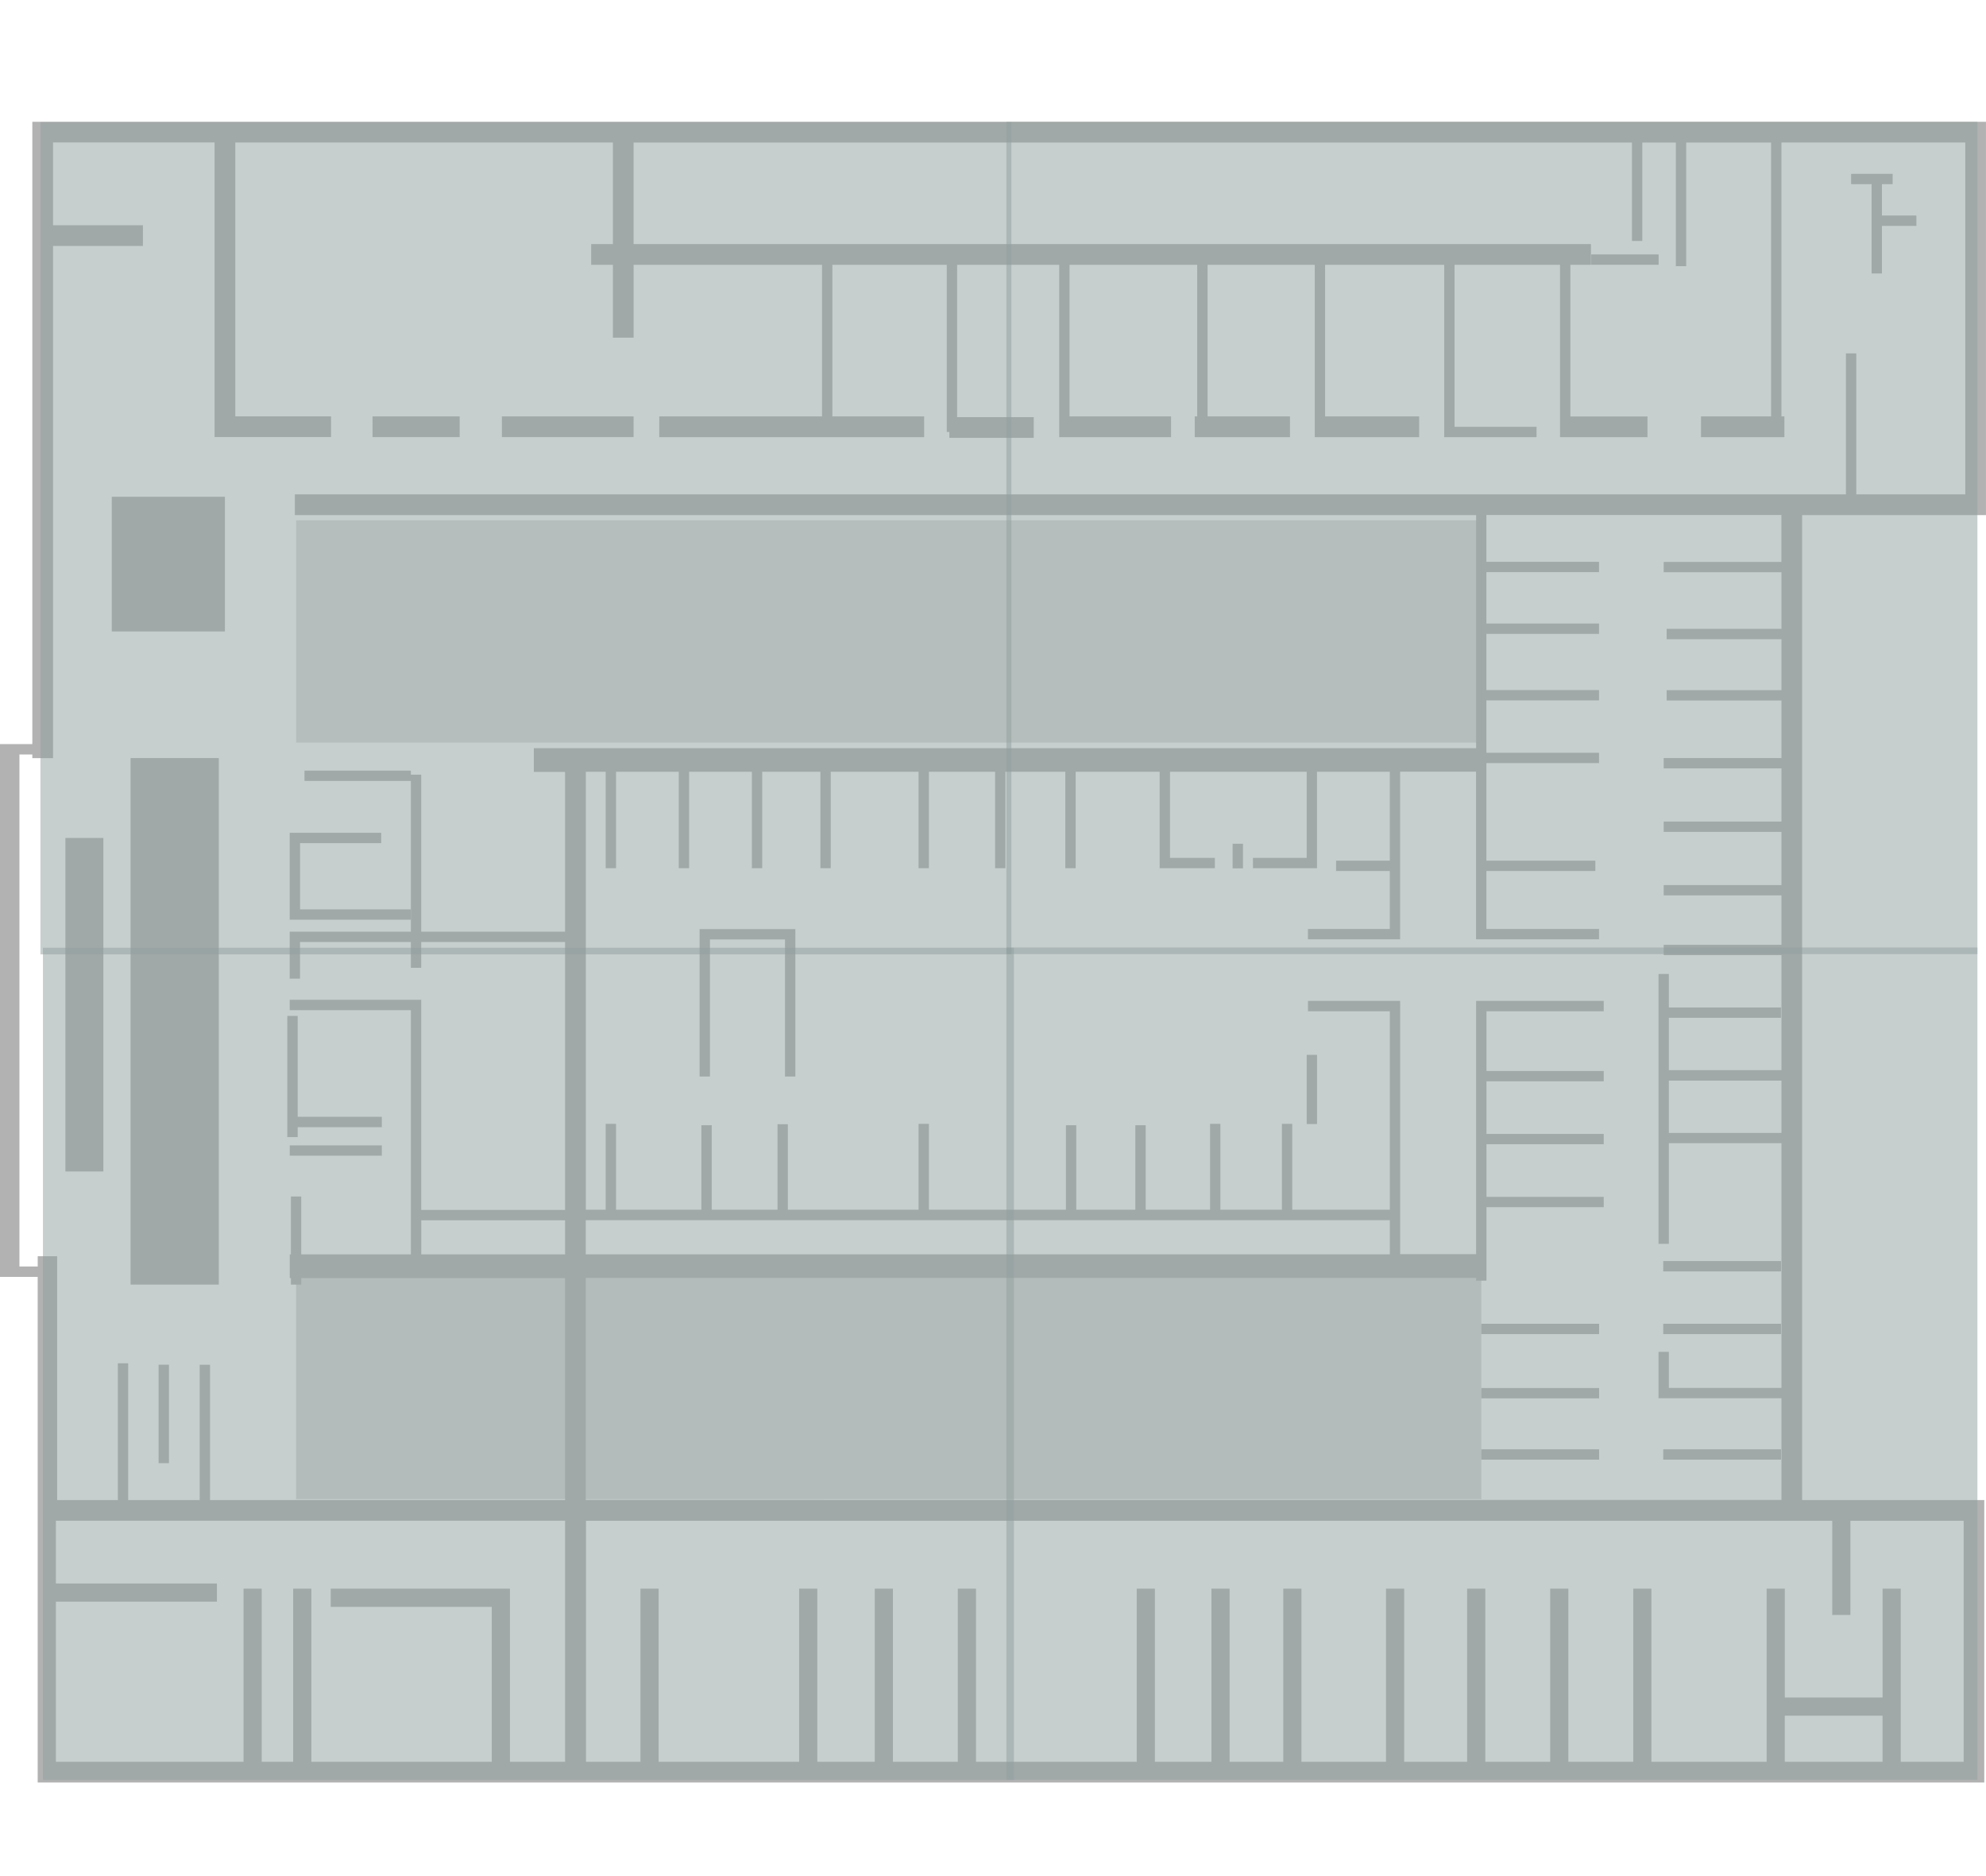 <?xml version="1.0" encoding="UTF-8"?><svg xmlns="http://www.w3.org/2000/svg" viewBox="0 0 578.23 546.08"><g id="a"><path d="M9.41,35.45v6.03h0v175.12H0v155.08h10.97v147.18h566.76v-6.03h0v-76.19h-53.04V149.94h53.53V35.45H9.41ZM148.47,512.83v-50.38h-52.18v5.29h46.89v45.09h-52.53v-50.38h-5.29v50.38h-9.16v-50.38h-5.29v50.38H16.27v-46.6h46.89v-5.29H16.27v-18.27h148.26v70.16h-16.06ZM519.64,512.83v-13.41h28.47v13.41h-28.47ZM533.46,442.67v27.43h5.29v-27.43h32.97v70.16h-18.31v-50.38h-5.29v31.68h-28.47v-31.68h-5.29v50.38h-33.55v-50.38h-5.29v50.38h-18.89v-50.38h-5.29v50.38h-18.89v-50.38h-5.29v50.38h-18.33v-50.38h-5.29v50.38h-24.62v-50.38h-5.29v50.38h-15.63v-50.38h-5.29v50.38h-16.46v-50.38h-5.29v50.38h-46.8v-50.38h-5.29v50.38h-18.89v-50.38h-5.29v50.38h-16.73v-50.38h-5.29v50.38h-40.91v-50.38h-5.29v50.38h-15.86v-70.16h362.91ZM485.89,314.55h32.79v15.23h-32.79v-15.23ZM518.68,163.57h-34.29v3.01h34.29v16.47h-33.43v3.01h33.43v14.84h-33.43v3.01h33.43v16.75h-34.29v3.01h34.29v15.47h-34.29v3.01h34.29v15.47h-34.29v3.01h34.29v14.39h-34.29v3.01h34.29v33.47h-32.79v-15.23h32.64v-3.01h-32.64v-9.76h-3.01v78.56h3.01v-29.3h32.79v71.24h-32.79v-10.49h-3.01v13.5h35.8v29.6H170.55v-64.61h259.23v.78h3.01v-21.38h34.14v-3.01h-34.14v-15.31h34.14v-3.01h-34.14v-15.31h34.14v-3.01h-34.14v-17.38h34.14v-3.01h-37.16v73.72h-22.11v-73.72h-26.84v3.01h23.83v57.77h-28.41v-24.99h-3.01v24.99h-17.91v-24.99h-3.01v24.99h-18.74v-24.59h-3.01v24.59h-17.2v-24.59h-3.01v24.59h-39.89v-24.99h-3.01v24.99h-38.06v-24.89h-3.01v24.89h-19.16v-24.59h-3.01v24.59h-24.85v-24.99h-3.01v24.99h-5.78v-127.49h5.78v28.08h3.01v-28.08h18.27v28.08h3.01v-28.08h18.27v28.08h3.01v-28.08h16.94v28.08h3.01v-28.08h25.57v28.08h3.01v-28.08h19.27v28.08h3.01v-28.08h17.44v28.08h3.01v-28.08h24.45v28.08h16.08v-3.01h-13.06v-25.07h39.79v25.07h-15.64v3.01h18.65v-28.08h21.19v25.89h-15.64v3.01h15.64v16.86h-23.83v3.01h26.84v-48.78h22.11v48.78h35.8v-3.01h-32.79v-16.86h31.72v-3.01h-31.72v-28.4h32.79v-3.01h-32.79v-15.25h32.79v-3.01h-32.79v-16.35h32.79v-3.01h-32.79v-14.96h32.79v-3.01h-32.79v-13.63h85.89v13.63ZM164.53,365.13h-41.88v-9.93h41.88v9.93ZM170.55,355.19h234.1v9.93h-234.1v-9.93ZM572.21,143.91h-31.75v-41.04h-3.01v41.04H85.85v6.03h343.93v67.84H155.43v6.91h9.09v46.51h-41.88v-45.71h-3.01v-1.18h-30.98v3.01h30.98v43.88h-35.28v3.01h-.01v10.66h3.01v-10.66h32.28v7.5h3.01v-7.5h41.88v77.98h-41.88v-61.16h-38.29v3.01h35.28v71.09h-31.92v-16.85h-3.01v16.85h-.34v6.91h.34v1.89h3.01v-1.89h76.81v64.61H61.15v-39.39h-3.01v39.39h-20.82v-39.82h-3.01v39.82h-17.67v-70.98h-5.66v3h-5.32v-149.05h3.75v1.06h6.03V71.6h26.17v-6.03H15.44v-24.1h47.04v85.76h33.91v-6.03h-27.88V41.48h109.94v29.57h-6.33v6.03h6.33v21.21h6.03v-21.21h54.86v44.14h-47.4v6.03h77.13v-6.03h-26.72v-44.14h33.3v48.66h.76v1.72h24.57v-6.03h-22.31v-44.35h29.72v50.17h32.57v-6.03h-29.56v-44.14h37.17v44.14h-.71v6.03h27.72v-6.03h-23.99v-44.14h31.21v50.17h30.4v-6.03h-27.39v-44.14h34.68v50.17h26.88v-3.01h-23.87v-47.15h30.71v50.17h25.46v-6.03h-22.45v-44.14h5.99v-6.03H184.47v-29.57h290.68v28.65h3.01v-28.65h9.77v35.99h3.01v-35.99h24.72v79.73h-20.41v6.03h24.28v-6.03h-.86V41.48h53.53v102.43Z" fill="#b2b2b2" stroke-width="0"/><rect x="108.46" y="121.21" width="25.37" height="6.03" fill="#b2b2b2" stroke-width="0"/><rect x="146.13" y="121.21" width="38.34" height="6.03" fill="#b2b2b2" stroke-width="0"/><rect x="463.29" y="74.06" width="19.62" height="3.01" fill="#b2b2b2" stroke-width="0"/><polygon points="544.92 79.61 547.93 79.61 547.93 65.75 557.96 65.75 557.96 62.73 547.93 62.73 547.93 53.61 551.05 53.61 551.05 50.6 538.96 50.6 538.96 53.61 544.92 53.61 544.92 79.61" fill="#b2b2b2" stroke-width="0"/><rect x="484.25" y="367.08" width="34.29" height="3.01" fill="#b2b2b2" stroke-width="0"/><rect x="484.25" y="385.33" width="34.29" height="3.01" fill="#b2b2b2" stroke-width="0"/><rect x="484.25" y="421.87" width="34.29" height="3.01" fill="#b2b2b2" stroke-width="0"/><polygon points="206.7 270.45 203.69 270.45 203.69 313.36 206.7 313.36 206.7 273.46 228.56 273.46 228.56 313.36 231.57 313.36 231.57 270.45 228.56 270.45 206.7 270.45" fill="#b2b2b2" stroke-width="0"/><rect x="84.36" y="333.4" width="26.81" height="3.01" fill="#b2b2b2" stroke-width="0"/><polygon points="84.35 245.43 84.35 264.71 84.35 267.72 119.62 267.72 119.62 264.71 87.36 264.71 87.36 245.43 110.99 245.43 110.99 242.42 84.35 242.42 84.35 245.43" fill="#b2b2b2" stroke-width="0"/><polygon points="83.65 331 86.67 331 86.67 328.11 111.17 328.11 111.17 325.09 86.67 325.09 86.67 295.72 83.65 295.72 83.65 331" fill="#b2b2b2" stroke-width="0"/><rect x="358.88" y="245.6" width="3.01" height="7.17" fill="#b2b2b2" stroke-width="0"/><rect x="380.45" y="307.05" width="3.01" height="20.14" fill="#b2b2b2" stroke-width="0"/><rect x="46.18" y="397.25" width="3.01" height="28.66" fill="#b2b2b2" stroke-width="0"/><rect x="431.29" y="385.33" width="34.29" height="3.01" fill="#b2b2b2" stroke-width="0"/><rect x="431.29" y="404.03" width="34.29" height="3.01" fill="#b2b2b2" stroke-width="0"/><rect x="431.29" y="421.87" width="34.29" height="3.01" fill="#b2b2b2" stroke-width="0"/><rect x="38.02" y="220.67" width="25.68" height="153.26" fill="#b2b2b2" stroke-width="0"/><rect x="32.54" y="144.6" width="32.95" height="39.21" fill="#b2b2b2" stroke-width="0"/><rect x="19.04" y="243.92" width="11.06" height="97.08" fill="#b2b2b2" stroke-width="0"/></g><g id="c"><rect x="86.21" y="151.45" width="345.08" height="64.71" fill="#b2b2b2" opacity=".45" stroke-width="0"/><rect x="86.21" y="371.68" width="345.08" height="64.71" fill="#b2b2b2" opacity=".49" stroke-width="0"/></g><g id="e"><g id="f"><rect id="g" x="11.77" y="35.53" width="282.71" height="242.28" fill="#90a09f" isolation="isolate" opacity=".5" stroke-width="0"/><rect id="h" x="293.02" y="35.45" width="282.71" height="242.28" fill="#90a09f" isolation="isolate" opacity=".5" stroke-width="0"/><rect id="i" x="12.5" y="275.87" width="282.71" height="242.28" fill="#90a09f" isolation="isolate" opacity=".5" stroke-width="0"/><rect id="j" x="293.02" y="275.8" width="282.71" height="242.28" fill="#90a09f" isolation="isolate" opacity=".5" stroke-width="0"/></g></g></svg>